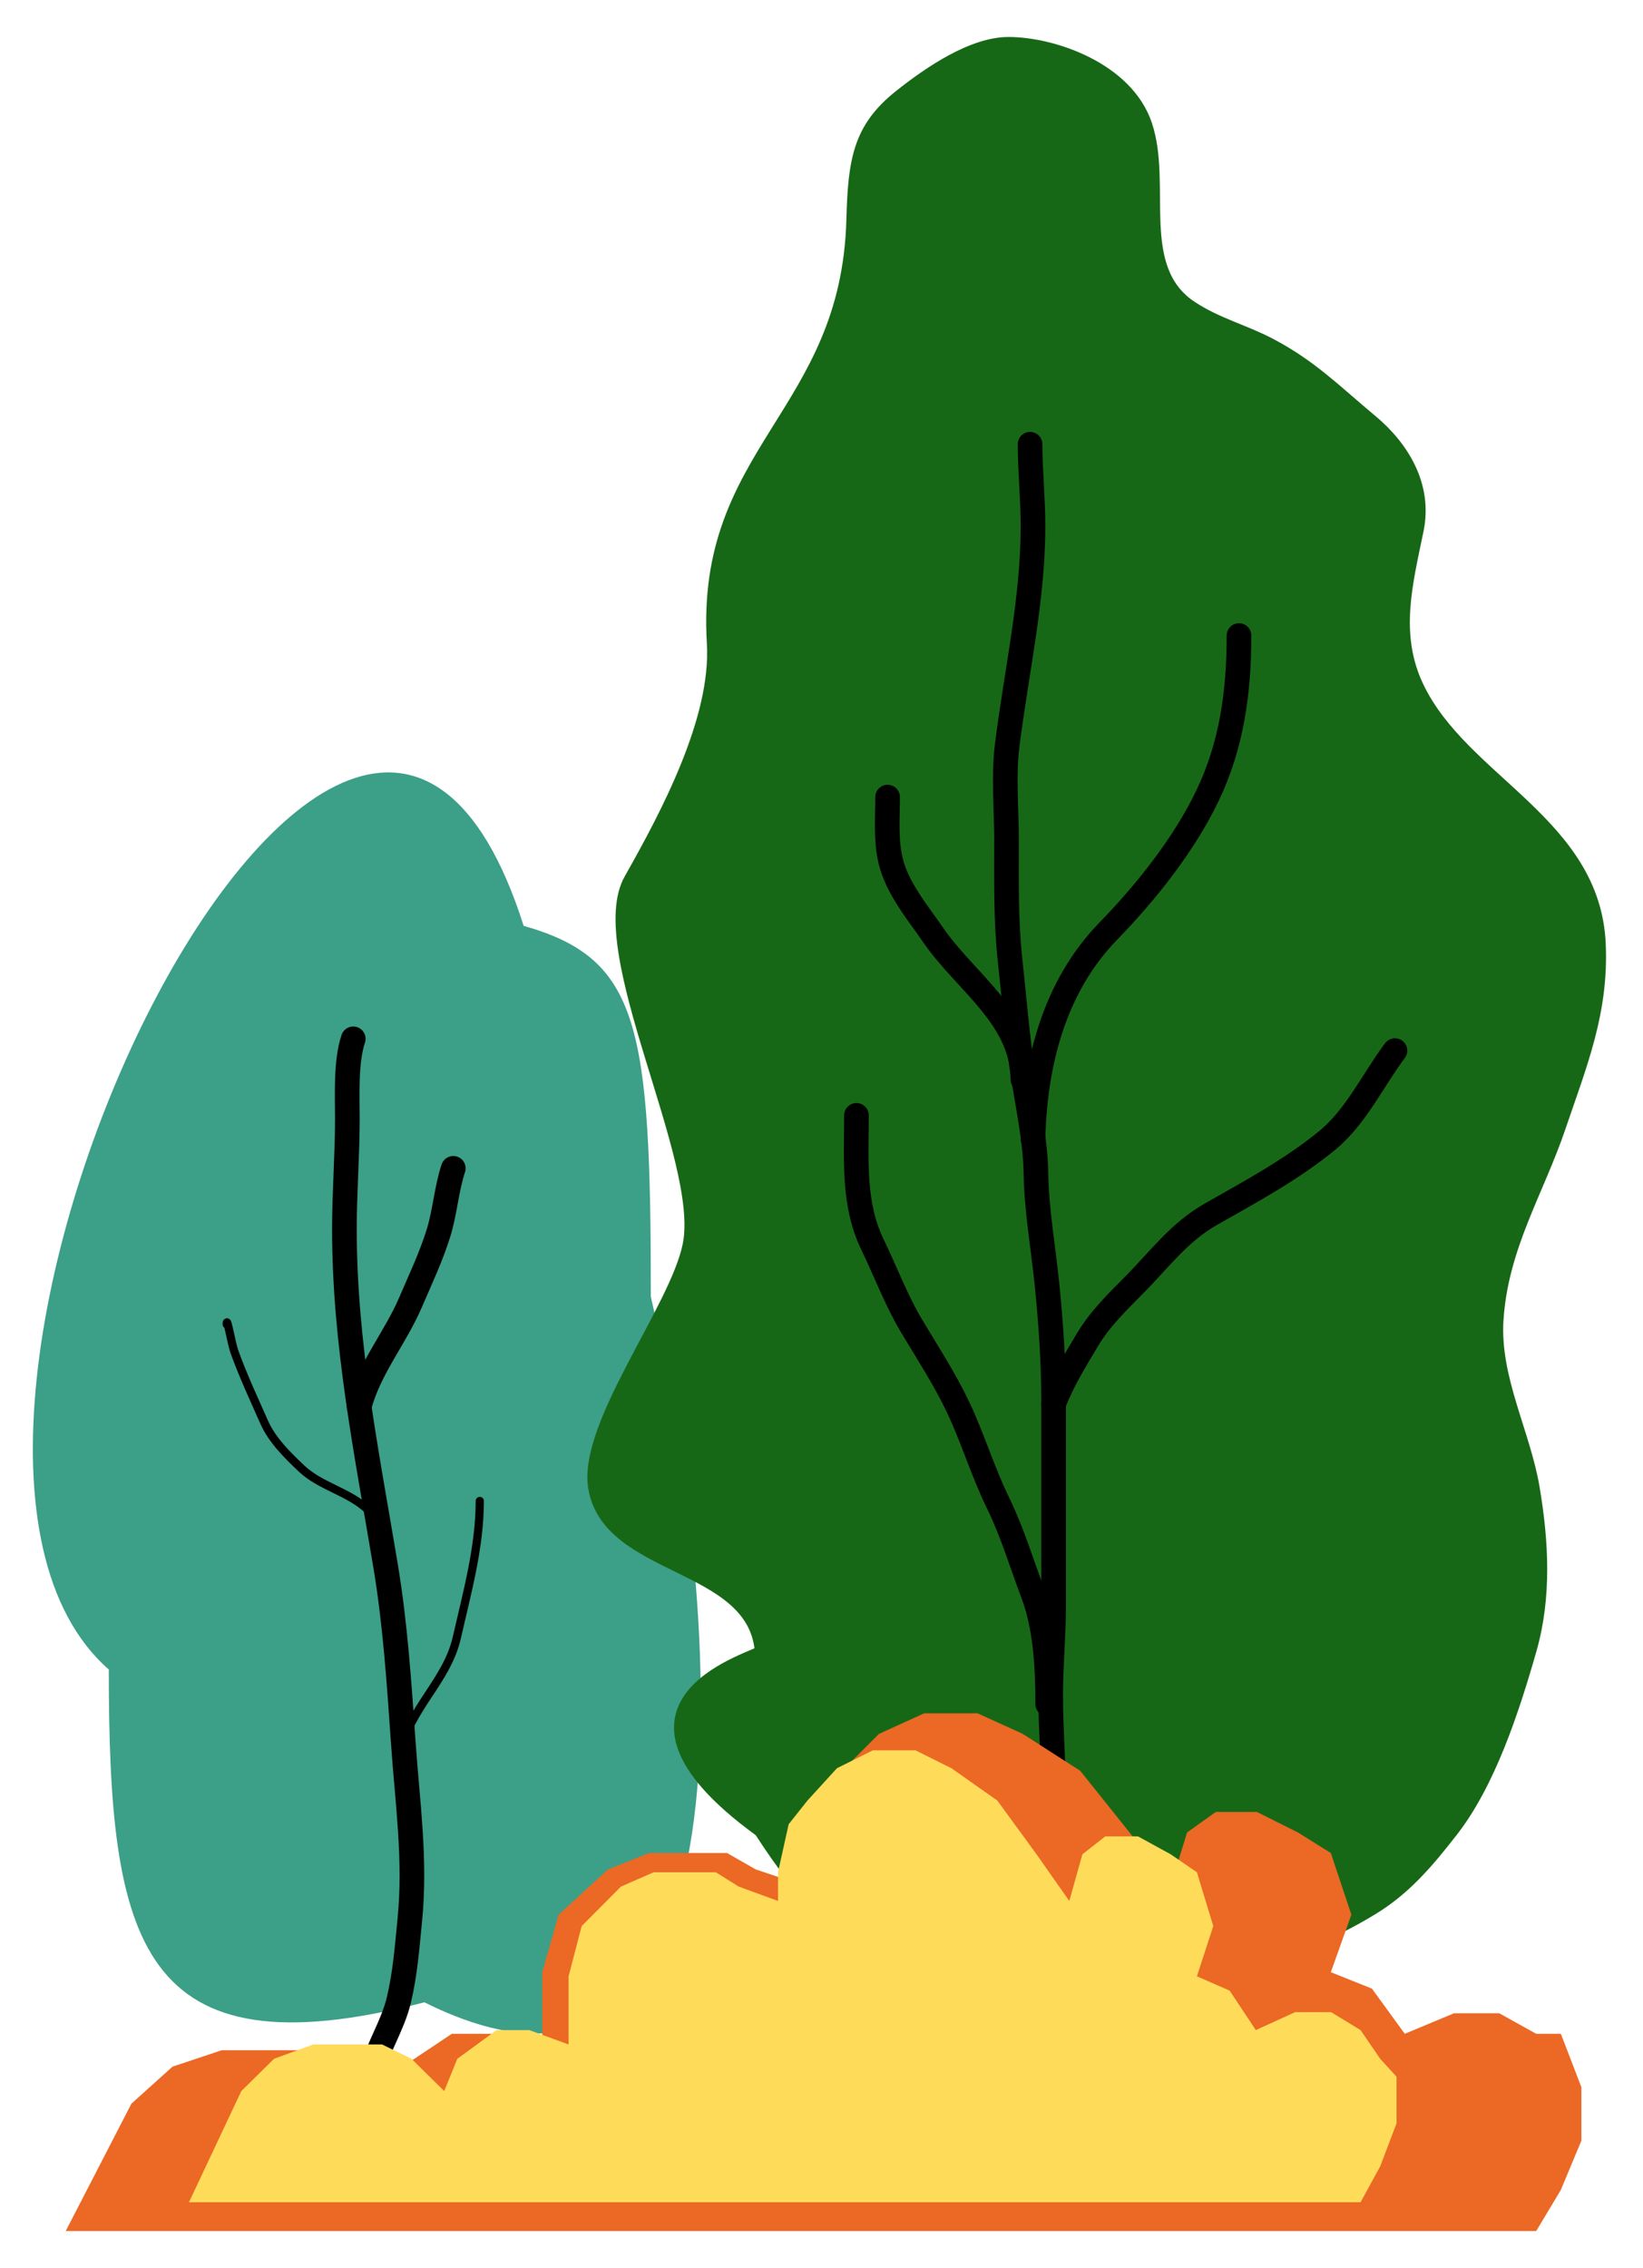 <svg width="200" height="276" viewBox="0 0 200 276" fill="none" xmlns="http://www.w3.org/2000/svg">
<g filter="url(#filter0_d)">
<path d="M79.224 153.804C88.224 192.786 92.807 260.168 51.661 239.668C16.807 248.668 13.244 232.305 13.244 199.168C-19.256 170.668 42.744 42.668 63.744 108.668C77.827 112.668 79.224 120.666 79.224 153.804Z" fill="#3C9F88"/>
</g>
<g filter="url(#filter1_d)">
<path d="M92.366 196.799C91.337 186.25 73.791 187.426 72.099 177.049C70.84 169.333 82.027 155.237 83.602 147.462C85.712 137.042 71.544 111.631 76.481 102.897C80.9 95.077 87.095 83.481 86.545 74.295C85.129 50.659 102.89 46.376 103.528 22.735C103.724 15.48 104.317 11.49 109.393 7.46C113.047 4.558 118.3 1 122.758 1C128.279 1 137.397 4.125 139.741 11.113C142.213 18.479 138.184 28.57 145.17 33.165C148.287 35.216 151.558 36.001 154.763 37.692C159.763 40.332 162.574 43.222 167.124 47.024C170.986 50.252 173.937 55.01 172.793 60.566C171.463 67.026 169.812 73.206 172.793 79.468C178.241 90.911 194.301 95.948 194.965 110.865C195.338 119.229 192.657 125.651 190.103 133.183C187.398 141.161 183.077 147.811 182.516 156.665C182.072 163.679 185.784 170.305 186.92 177.049C188.026 183.615 188.389 190.348 186.55 196.799C184.396 204.352 181.489 213.146 176.935 218.984C173.891 222.885 171.175 226.081 167.124 228.54C161.642 231.869 156.239 233.936 150.162 235.079C138.441 237.285 135.658 249.209 126.374 239.87C126.131 252.704 105.843 239.138 103.528 224.619C103.528 236.982 92.777 219.538 92.366 218.984C69.907 202.669 93.101 197.245 92.366 196.799Z" fill="#176816"/>
<path d="M92.366 196.799C91.337 186.25 73.791 187.426 72.099 177.049C70.84 169.333 82.027 155.237 83.602 147.462C85.712 137.042 71.544 111.631 76.481 102.897C80.9 95.077 87.095 83.481 86.545 74.295C85.129 50.659 102.89 46.376 103.528 22.735C103.724 15.48 104.317 11.49 109.393 7.46C113.047 4.558 118.3 1 122.758 1C128.279 1 137.397 4.125 139.741 11.113C142.213 18.479 138.184 28.57 145.17 33.165C148.287 35.216 151.558 36.001 154.763 37.692C159.763 40.332 162.574 43.222 167.124 47.024C170.986 50.252 173.937 55.01 172.793 60.566C171.463 67.026 169.812 73.206 172.793 79.468C178.241 90.911 194.301 95.948 194.965 110.865C195.338 119.23 192.657 125.651 190.103 133.183C187.398 141.161 183.077 147.811 182.516 156.665C182.072 163.679 185.784 170.305 186.92 177.049C188.026 183.615 188.389 190.348 186.55 196.799C184.396 204.352 181.489 213.146 176.935 218.984C173.891 222.885 171.175 226.081 167.124 228.54C161.642 231.869 156.239 233.936 150.162 235.079C138.194 237.331 135.544 249.714 125.78 239.252C120.939 234.065 130.328 240.602 125.78 235.079C130.467 255.467 106.079 240.622 103.528 224.619C103.528 236.982 92.777 219.538 92.366 218.984C69.907 202.669 93.101 197.245 92.366 196.799Z" stroke="#176816" stroke-linecap="round" stroke-linejoin="round"/>
</g>
<path d="M126.463 248.567C126.463 238.505 128.254 228.682 128.254 218.637C128.254 214.5 127.896 210.427 127.896 206.299C127.896 202.672 128.254 199.072 128.254 195.473C128.254 187.141 128.254 178.809 128.254 170.478C128.254 165.801 127.923 161.04 127.458 156.388C127.007 151.881 126.176 147.305 126.104 142.776C126.037 138.519 124.995 134.097 124.393 129.881C123.774 125.544 123.436 121.243 122.96 116.905C122.426 112.03 122.522 107.121 122.522 102.219C122.522 98.464 122.136 94.446 122.602 90.716C123.714 81.824 125.746 72.992 125.746 64.01C125.746 60.708 125.388 57.246 125.388 54.06" stroke="black" stroke-width="3" stroke-linecap="round" stroke-linejoin="round"/>
<path d="M125.746 138.597C125.964 129.461 128.285 120.128 134.9 113.323C139.485 108.608 144.095 102.836 146.96 96.886C149.957 90.661 150.821 84.16 150.821 77.343" stroke="black" stroke-width="3" stroke-linecap="round" stroke-linejoin="round"/>
<path d="M124.522 131.388C124.522 123.855 117.511 119.481 113.616 113.816C111.695 111.02 109.202 108.097 108.403 104.701C107.814 102.201 108.044 99.565 108.044 97" stroke="black" stroke-width="3" stroke-linecap="round" stroke-linejoin="round"/>
<path d="M128.254 170.836C129.375 167.963 130.79 165.71 132.353 163.075C133.898 160.471 136.056 158.404 138.164 156.269C141.205 153.189 143.568 149.936 147.418 147.751C152.228 145.021 157.285 142.294 161.567 138.776C165.085 135.887 167.135 131.411 169.806 127.851" stroke="black" stroke-width="3" stroke-linecap="round" stroke-linejoin="round"/>
<path d="M127.537 207.373C127.537 203.011 127.302 198.052 125.746 193.94C124.315 190.158 123.26 186.531 121.468 182.856C119.631 179.091 118.416 175.013 116.612 171.214C114.971 167.76 112.896 164.598 110.94 161.323C109.108 158.256 107.773 154.68 106.204 151.453C103.808 146.523 104.254 141.064 104.254 135.731" stroke="black" stroke-width="3" stroke-linecap="round" stroke-linejoin="round"/>
<path d="M45.149 252.507C45.835 249.384 47.792 246.587 48.552 243.393C49.33 240.127 49.551 236.989 49.886 233.642C50.62 226.301 49.592 219.333 49.09 212.05C48.598 204.919 48.115 197.626 46.94 190.577C44.646 176.809 41.925 163.588 41.925 149.582C41.925 145.084 42.284 140.576 42.284 136.109C42.284 133.168 42.073 129.198 43 126.418" stroke="black" stroke-width="3" stroke-linecap="round" stroke-linejoin="round"/>
<path d="M43.716 171.194C44.966 166.473 48.085 162.892 49.985 158.458C51.192 155.642 52.442 153.042 53.368 150.08C54.177 147.49 54.342 144.69 55.179 142.179" stroke="black" stroke-width="3" stroke-linecap="round" stroke-linejoin="round"/>
<path d="M44.791 183.731C42.453 181.527 39.016 180.896 36.711 178.716C35.01 177.107 33.133 175.27 32.174 173.104C30.922 170.275 29.607 167.458 28.552 164.547C28.153 163.446 27.597 159.992 27.597 161.164" stroke="black" stroke-linecap="round" stroke-linejoin="round"/>
<path d="M48.731 213.463C49.743 207.957 54.385 204.675 55.617 199.254C56.847 193.841 58.403 188.299 58.403 182.657" stroke="black" stroke-linecap="round" stroke-linejoin="round"/>
<g filter="url(#filter2_d)">
<path d="M112.5 204.5H119L124.5 207L131.5 211.5L137.5 219L142.5 225.5L144.5 219L148 216.5H153L158 219L162 221.5L164.5 229L162 236L167 238L171 243.5L177 241H182.5L187 243.5H190L192.5 250V256.5L190 262.5L187 267.5H8L16 252L21 247.5L27 245.5H33H37.5L42 247.5L47 252L49 247.5L55 243.5H60L66 245.5V241V236L68 229L74 223.5L79 221.5H85H88.5L92 223.5L98 225.5V221.5L100.5 216.5L102.5 211.5L107 207L112.5 204.5Z" fill="#EB6825"/>
</g>
<path d="M106.26 213H111.439L115.821 215.183L121.398 219.111L126.179 225.659L130.163 231.333L131.756 225.659L134.545 223.476H138.528L142.512 225.659L145.699 227.841L147.691 234.389L145.699 240.5L149.683 242.246L152.87 247.048L157.65 244.865H162.033L165.618 247.048L168.008 250.54L170 252.722V258.397L168.008 263.635L165.618 268H23L29.374 254.468L33.358 250.54L38.138 248.794H42.919H46.504L50.089 250.54L54.073 254.468L55.667 250.54L60.447 247.048H64.431L69.211 248.794V244.865V240.5L70.805 234.389L75.585 229.587L79.569 227.841H84.35H87.138L89.927 229.587L94.707 231.333V227.841L96 222L98.293 219.111L101.878 215.183L106.26 213Z" fill="#FFDB5A"/>
<defs>
<filter id="filter0_d" x="0" y="90" width="89.308" height="161.464" filterUnits="userSpaceOnUse" color-interpolation-filters="sRGB">
<feFlood flood-opacity="0" result="BackgroundImageFix"/>
<feColorMatrix in="SourceAlpha" type="matrix" values="0 0 0 0 0 0 0 0 0 0 0 0 0 0 0 0 0 0 127 0"/>
<feOffset dy="4"/>
<feGaussianBlur stdDeviation="2"/>
<feColorMatrix type="matrix" values="0 0 0 0 0 0 0 0 0 0 0 0 0 0 0 0 0 0 0.25 0"/>
<feBlend mode="normal" in2="BackgroundImageFix" result="effect1_dropShadow"/>
<feBlend mode="normal" in="SourceGraphic" in2="effect1_dropShadow" result="shape"/>
</filter>
<filter id="filter1_d" x="67.5" y="0.5" width="132" height="253" filterUnits="userSpaceOnUse" color-interpolation-filters="sRGB">
<feFlood flood-opacity="0" result="BackgroundImageFix"/>
<feColorMatrix in="SourceAlpha" type="matrix" values="0 0 0 0 0 0 0 0 0 0 0 0 0 0 0 0 0 0 127 0"/>
<feOffset dy="4"/>
<feGaussianBlur stdDeviation="2"/>
<feColorMatrix type="matrix" values="0 0 0 0 0 0 0 0 0 0 0 0 0 0 0 0 0 0 0.25 0"/>
<feBlend mode="normal" in2="BackgroundImageFix" result="effect1_dropShadow"/>
<feBlend mode="normal" in="SourceGraphic" in2="effect1_dropShadow" result="shape"/>
</filter>
<filter id="filter2_d" x="4" y="204.5" width="192.5" height="71" filterUnits="userSpaceOnUse" color-interpolation-filters="sRGB">
<feFlood flood-opacity="0" result="BackgroundImageFix"/>
<feColorMatrix in="SourceAlpha" type="matrix" values="0 0 0 0 0 0 0 0 0 0 0 0 0 0 0 0 0 0 127 0"/>
<feOffset dy="4"/>
<feGaussianBlur stdDeviation="2"/>
<feColorMatrix type="matrix" values="0 0 0 0 0 0 0 0 0 0 0 0 0 0 0 0 0 0 0.25 0"/>
<feBlend mode="normal" in2="BackgroundImageFix" result="effect1_dropShadow"/>
<feBlend mode="normal" in="SourceGraphic" in2="effect1_dropShadow" result="shape"/>
</filter>
</defs>
</svg>

